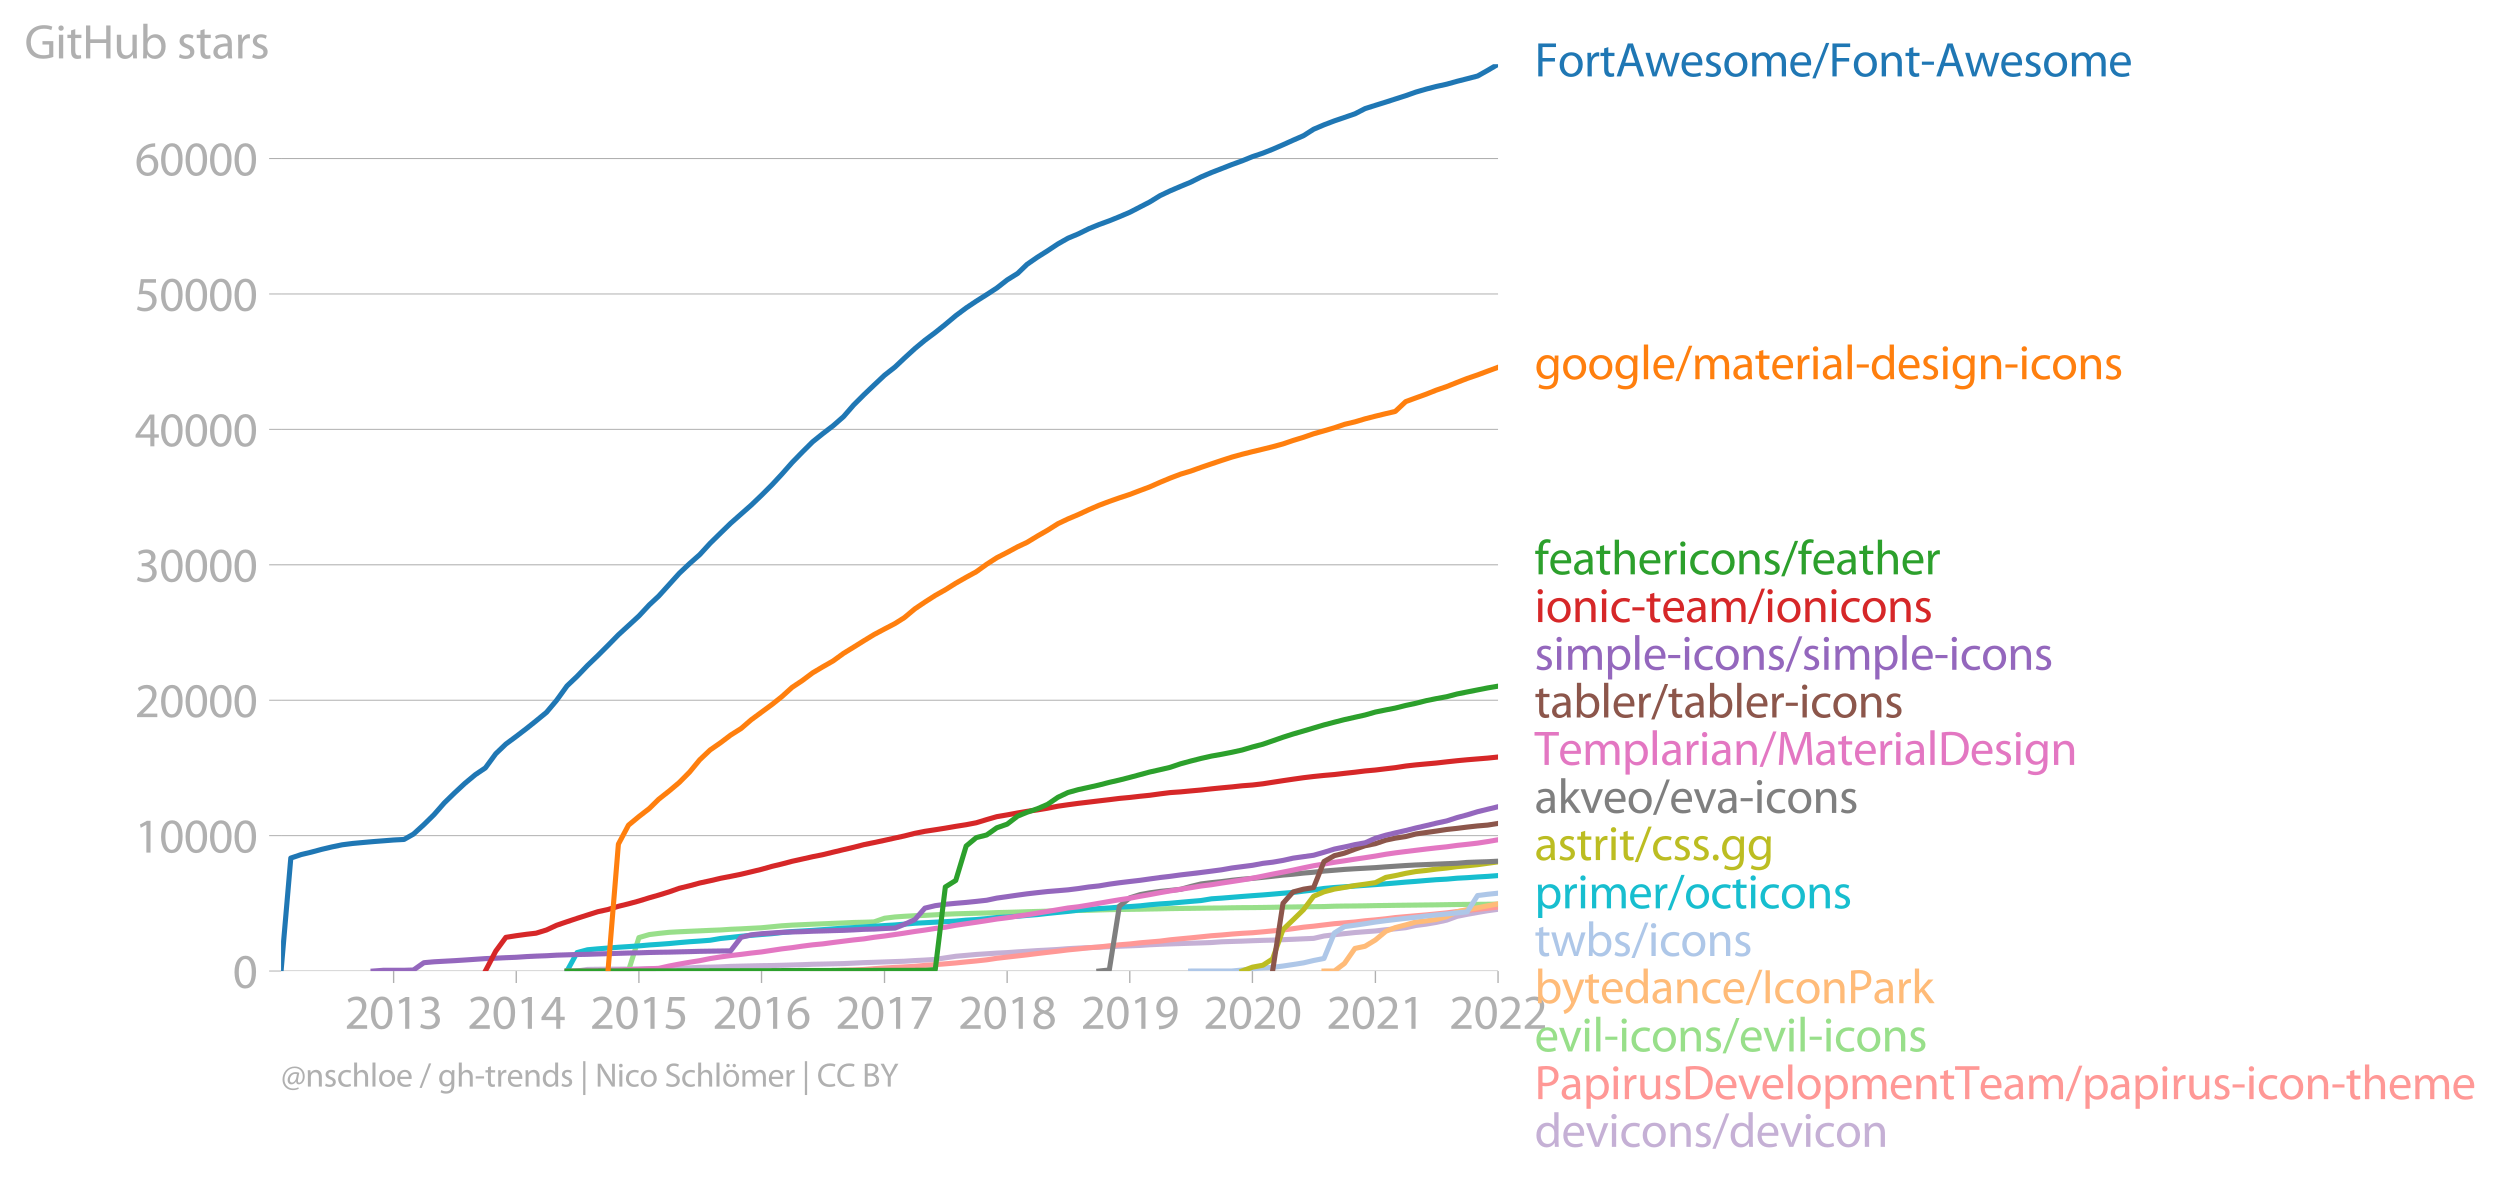 <svg xmlns:xlink="http://www.w3.org/1999/xlink" width="978.158" height="462.022" viewBox="0 0 733.618 346.516" xmlns="http://www.w3.org/2000/svg"><defs><style>*{stroke-linejoin:round;stroke-linecap:butt}</style></defs><g id="figure_1"><path d="M0 346.516h733.618V0H0v346.516z" style="fill:none" id="patch_1"/><g id="axes_1"><path d="M82.476 284.953h357.12V18.841H82.476v266.112z" style="fill:none" id="patch_2"/><g id="matplotlib.axis_1"><g id="xtick_1"><g id="line2d_1"><defs><path id="m999578efa9" d="M0 0v3.5" style="stroke:#b0b0b0;stroke-width:.4"/></defs><use xlink:href="#m999578efa9" x="115.506" y="284.953" style="fill:#b0b0b0;stroke:#b0b0b0;stroke-width:.4"/></g><g style="fill:#b0b0b0" transform="matrix(.14 0 0 -.14 101.143 301.893)" id="text_1"><defs><path id="MyriadPro-Regular-32" d="M2944 0v467H1075v13l333 307c877 845 1434 1466 1434 2234 0 595-378 1209-1274 1209-480 0-890-179-1178-422l180-397c192 160 505 352 883 352 621 0 825-390 825-813-6-627-486-1164-1548-2176L288 346V0h2656z" transform="scale(.016)"/><path id="MyriadPro-Regular-30" d="M1677 4230c-845 0-1447-768-1447-2163C243 691 794-70 1606-70c922 0 1447 780 1447 2195 0 1325-499 2105-1376 2105zm-32-435c582 0 845-672 845-1696 0-1062-276-1734-852-1734-512 0-844 614-844 1696 0 1133 358 1734 851 1734z" transform="scale(.016)"/><path id="MyriadPro-Regular-31" d="M1510 0h544v4160h-480l-908-486 108-429 724 390h12V0z" transform="scale(.016)"/><path id="MyriadPro-Regular-33" d="M269 211C474 77 883-70 1350-70c999 0 1517 582 1517 1248 0 582-416 966-928 1068v13c512 186 768 551 768 979 0 506-371 992-1190 992-448 0-871-160-1088-320l147-409c179 128 499 275 832 275 518 0 730-294 730-627 0-493-519-704-928-704H896v-423h314c544 0 1068-249 1075-832 6-345-218-806-941-806-390 0-762 160-922 262L269 211z" transform="scale(.016)"/></defs><use xlink:href="#MyriadPro-Regular-32"/><use xlink:href="#MyriadPro-Regular-30" x="51.3"/><use xlink:href="#MyriadPro-Regular-31" x="102.6"/><use xlink:href="#MyriadPro-Regular-33" x="153.9"/></g></g><g id="xtick_2"><use xlink:href="#m999578efa9" x="151.494" y="284.953" style="fill:#b0b0b0;stroke:#b0b0b0;stroke-width:.4" id="line2d_2"/><g style="fill:#b0b0b0" transform="matrix(.14 0 0 -.14 137.131 301.893)" id="text_2"><defs><path id="MyriadPro-Regular-34" d="M2560 0v1133h582v441h-582v2586h-608L96 1504v-371h1933V0h531zM666 1574v13l1017 1415c115 192 218 371 346 614h19c-13-218-19-435-19-653V1574H666z" transform="scale(.016)"/></defs><use xlink:href="#MyriadPro-Regular-32"/><use xlink:href="#MyriadPro-Regular-30" x="51.3"/><use xlink:href="#MyriadPro-Regular-31" x="102.6"/><use xlink:href="#MyriadPro-Regular-34" x="153.9"/></g></g><g id="xtick_3"><use xlink:href="#m999578efa9" x="187.483" y="284.953" style="fill:#b0b0b0;stroke:#b0b0b0;stroke-width:.4" id="line2d_3"/><g style="fill:#b0b0b0" transform="matrix(.14 0 0 -.14 173.12 301.893)" id="text_3"><defs><path id="MyriadPro-Regular-35" d="M2771 4160H781L512 2163c154 19 339 45 576 45 832 0 1190-384 1197-922 0-556-455-902-986-902-377 0-717 128-889 230L269 186C467 58 851-70 1306-70c902 0 1548 608 1548 1420 0 525-268 884-595 1069-256 154-576 224-896 224-153 0-243-13-339-25l160 1068h1587v474z" transform="scale(.016)"/></defs><use xlink:href="#MyriadPro-Regular-32"/><use xlink:href="#MyriadPro-Regular-30" x="51.3"/><use xlink:href="#MyriadPro-Regular-31" x="102.6"/><use xlink:href="#MyriadPro-Regular-35" x="153.9"/></g></g><g id="xtick_4"><use xlink:href="#m999578efa9" x="223.471" y="284.953" style="fill:#b0b0b0;stroke:#b0b0b0;stroke-width:.4" id="line2d_4"/><g style="fill:#b0b0b0" transform="matrix(.14 0 0 -.14 209.107 301.893)" id="text_4"><defs><path id="MyriadPro-Regular-36" d="M2662 4224c-102 0-243-6-409-32-525-64-986-275-1331-614-410-410-704-1056-704-1876C218 621 800-70 1690-70c864 0 1382 704 1382 1465 0 813-518 1344-1254 1344-461 0-807-217-1005-480h-19c96 685 563 1331 1446 1479 160 25 307 32 422 25v461zM1690 365c-589 0-903 505-916 1190 0 103 26 186 64 250 154 301 468 512 807 512 518 0 857-359 857-954s-326-998-806-998h-6z" transform="scale(.016)"/></defs><use xlink:href="#MyriadPro-Regular-32"/><use xlink:href="#MyriadPro-Regular-30" x="51.3"/><use xlink:href="#MyriadPro-Regular-31" x="102.6"/><use xlink:href="#MyriadPro-Regular-36" x="153.9"/></g></g><g id="xtick_5"><use xlink:href="#m999578efa9" x="259.557" y="284.953" style="fill:#b0b0b0;stroke:#b0b0b0;stroke-width:.4" id="line2d_5"/><g style="fill:#b0b0b0" transform="matrix(.14 0 0 -.14 245.194 301.893)" id="text_5"><defs><path id="MyriadPro-Regular-37" d="M365 4160v-467h2035v-13L595 0h583l1811 3789v371H365z" transform="scale(.016)"/></defs><use xlink:href="#MyriadPro-Regular-32"/><use xlink:href="#MyriadPro-Regular-30" x="51.3"/><use xlink:href="#MyriadPro-Regular-31" x="102.6"/><use xlink:href="#MyriadPro-Regular-37" x="153.9"/></g></g><g id="xtick_6"><use xlink:href="#m999578efa9" x="295.545" y="284.953" style="fill:#b0b0b0;stroke:#b0b0b0;stroke-width:.4" id="line2d_6"/><g style="fill:#b0b0b0" transform="matrix(.14 0 0 -.14 281.182 301.893)" id="text_6"><defs><path id="MyriadPro-Regular-38" d="M1062 2170c-512-218-825-589-825-1114C237 448 762-70 1632-70c794 0 1414 486 1414 1209 0 506-320 871-838 1075v20c512 243 685 620 685 972 0 519-403 1024-1210 1024-729 0-1286-448-1286-1107 0-358 198-717 659-934l6-19zm583-1831c-531 0-851 371-832 794 0 397 262 717 749 857 563-160 915-403 915-908 0-423-327-743-832-743zm6 3488c506 0 704-345 704-678 0-378-275-634-633-755-480 128-794 352-794 768 0 358 256 665 723 665z" transform="scale(.016)"/></defs><use xlink:href="#MyriadPro-Regular-32"/><use xlink:href="#MyriadPro-Regular-30" x="51.3"/><use xlink:href="#MyriadPro-Regular-31" x="102.6"/><use xlink:href="#MyriadPro-Regular-38" x="153.9"/></g></g><g id="xtick_7"><use xlink:href="#m999578efa9" x="331.533" y="284.953" style="fill:#b0b0b0;stroke:#b0b0b0;stroke-width:.4" id="line2d_7"/><g style="fill:#b0b0b0" transform="matrix(.14 0 0 -.14 317.17 301.893)" id="text_7"><defs><path id="MyriadPro-Regular-39" d="M614-64c135-6 314 0 519 32 448 51 889 243 1209 557 410 397 717 1037 717 1952 0 1062-525 1753-1376 1753S262 3539 262 2752c0-710 480-1274 1229-1274 416 0 749 167 979 448h20c-77-492-276-857-551-1107-237-224-544-358-870-403-192-19-333-32-455-19V-64zm1024 3866c589 0 852-544 852-1255 0-89-20-153-52-205-147-249-441-435-819-435-486 0-800 365-800 883 0 589 339 1012 813 1012h6z" transform="scale(.016)"/></defs><use xlink:href="#MyriadPro-Regular-32"/><use xlink:href="#MyriadPro-Regular-30" x="51.3"/><use xlink:href="#MyriadPro-Regular-31" x="102.6"/><use xlink:href="#MyriadPro-Regular-39" x="153.9"/></g></g><g id="xtick_8"><use xlink:href="#m999578efa9" x="367.522" y="284.953" style="fill:#b0b0b0;stroke:#b0b0b0;stroke-width:.4" id="line2d_8"/><g style="fill:#b0b0b0" transform="matrix(.14 0 0 -.14 353.158 301.893)" id="text_8"><use xlink:href="#MyriadPro-Regular-32"/><use xlink:href="#MyriadPro-Regular-30" x="51.3"/><use xlink:href="#MyriadPro-Regular-32" x="102.6"/><use xlink:href="#MyriadPro-Regular-30" x="153.9"/></g></g><g id="xtick_9"><use xlink:href="#m999578efa9" x="403.608" y="284.953" style="fill:#b0b0b0;stroke:#b0b0b0;stroke-width:.4" id="line2d_9"/><g style="fill:#b0b0b0" transform="matrix(.14 0 0 -.14 389.245 301.893)" id="text_9"><use xlink:href="#MyriadPro-Regular-32"/><use xlink:href="#MyriadPro-Regular-30" x="51.3"/><use xlink:href="#MyriadPro-Regular-32" x="102.6"/><use xlink:href="#MyriadPro-Regular-31" x="153.9"/></g></g><g id="xtick_10"><use xlink:href="#m999578efa9" x="439.596" y="284.953" style="fill:#b0b0b0;stroke:#b0b0b0;stroke-width:.4" id="line2d_10"/><g style="fill:#b0b0b0" transform="matrix(.14 0 0 -.14 425.233 301.893)" id="text_10"><use xlink:href="#MyriadPro-Regular-32"/><use xlink:href="#MyriadPro-Regular-30" x="51.3"/><use xlink:href="#MyriadPro-Regular-32" x="102.6"/><use xlink:href="#MyriadPro-Regular-32" x="153.9"/></g></g></g><g id="matplotlib.axis_2"><g id="ytick_1"><path d="M82.476 284.953h357.12" clip-path="url(#pe300cf43f2)" style="fill:none;stroke:#b0b0b0;stroke-width:.3;stroke-linecap:square" id="line2d_11"/><g id="line2d_12"><defs><path id="mb13a10c66c" d="M0 0h-3.5" style="stroke:#b0b0b0;stroke-width:.3"/></defs><use xlink:href="#mb13a10c66c" x="82.476" y="284.953" style="fill:#b0b0b0;stroke:#b0b0b0;stroke-width:.3"/></g><use xlink:href="#MyriadPro-Regular-30" style="fill:#b0b0b0" transform="matrix(.14 0 0 -.14 68.295 289.923)" id="text_11"/></g><g id="ytick_2"><path d="M82.476 245.215h357.12" clip-path="url(#pe300cf43f2)" style="fill:none;stroke:#b0b0b0;stroke-width:.3;stroke-linecap:square" id="line2d_13"/><use xlink:href="#mb13a10c66c" x="82.476" y="245.215" style="fill:#b0b0b0;stroke:#b0b0b0;stroke-width:.3" id="line2d_14"/><g style="fill:#b0b0b0" transform="matrix(.14 0 0 -.14 39.568 250.185)" id="text_12"><use xlink:href="#MyriadPro-Regular-31"/><use xlink:href="#MyriadPro-Regular-30" x="51.3"/><use xlink:href="#MyriadPro-Regular-30" x="102.6"/><use xlink:href="#MyriadPro-Regular-30" x="153.9"/><use xlink:href="#MyriadPro-Regular-30" x="205.2"/></g></g><g id="ytick_3"><path d="M82.476 205.476h357.12" clip-path="url(#pe300cf43f2)" style="fill:none;stroke:#b0b0b0;stroke-width:.3;stroke-linecap:square" id="line2d_15"/><use xlink:href="#mb13a10c66c" x="82.476" y="205.476" style="fill:#b0b0b0;stroke:#b0b0b0;stroke-width:.3" id="line2d_16"/><g style="fill:#b0b0b0" transform="matrix(.14 0 0 -.14 39.568 210.446)" id="text_13"><use xlink:href="#MyriadPro-Regular-32"/><use xlink:href="#MyriadPro-Regular-30" x="51.3"/><use xlink:href="#MyriadPro-Regular-30" x="102.6"/><use xlink:href="#MyriadPro-Regular-30" x="153.9"/><use xlink:href="#MyriadPro-Regular-30" x="205.2"/></g></g><g id="ytick_4"><path d="M82.476 165.738h357.12" clip-path="url(#pe300cf43f2)" style="fill:none;stroke:#b0b0b0;stroke-width:.3;stroke-linecap:square" id="line2d_17"/><use xlink:href="#mb13a10c66c" x="82.476" y="165.738" style="fill:#b0b0b0;stroke:#b0b0b0;stroke-width:.3" id="line2d_18"/><g style="fill:#b0b0b0" transform="matrix(.14 0 0 -.14 39.568 170.708)" id="text_14"><use xlink:href="#MyriadPro-Regular-33"/><use xlink:href="#MyriadPro-Regular-30" x="51.3"/><use xlink:href="#MyriadPro-Regular-30" x="102.6"/><use xlink:href="#MyriadPro-Regular-30" x="153.9"/><use xlink:href="#MyriadPro-Regular-30" x="205.2"/></g></g><g id="ytick_5"><path d="M82.476 126h357.12" clip-path="url(#pe300cf43f2)" style="fill:none;stroke:#b0b0b0;stroke-width:.3;stroke-linecap:square" id="line2d_19"/><use xlink:href="#mb13a10c66c" x="82.476" y="126" style="fill:#b0b0b0;stroke:#b0b0b0;stroke-width:.3" id="line2d_20"/><g style="fill:#b0b0b0" transform="matrix(.14 0 0 -.14 39.568 130.97)" id="text_15"><use xlink:href="#MyriadPro-Regular-34"/><use xlink:href="#MyriadPro-Regular-30" x="51.3"/><use xlink:href="#MyriadPro-Regular-30" x="102.6"/><use xlink:href="#MyriadPro-Regular-30" x="153.9"/><use xlink:href="#MyriadPro-Regular-30" x="205.2"/></g></g><g id="ytick_6"><path d="M82.476 86.261h357.12" clip-path="url(#pe300cf43f2)" style="fill:none;stroke:#b0b0b0;stroke-width:.3;stroke-linecap:square" id="line2d_21"/><use xlink:href="#mb13a10c66c" x="82.476" y="86.261" style="fill:#b0b0b0;stroke:#b0b0b0;stroke-width:.3" id="line2d_22"/><g style="fill:#b0b0b0" transform="matrix(.14 0 0 -.14 39.568 91.231)" id="text_16"><use xlink:href="#MyriadPro-Regular-35"/><use xlink:href="#MyriadPro-Regular-30" x="51.3"/><use xlink:href="#MyriadPro-Regular-30" x="102.6"/><use xlink:href="#MyriadPro-Regular-30" x="153.9"/><use xlink:href="#MyriadPro-Regular-30" x="205.2"/></g></g><g id="ytick_7"><path d="M82.476 46.523h357.12" clip-path="url(#pe300cf43f2)" style="fill:none;stroke:#b0b0b0;stroke-width:.3;stroke-linecap:square" id="line2d_23"/><use xlink:href="#mb13a10c66c" x="82.476" y="46.523" style="fill:#b0b0b0;stroke:#b0b0b0;stroke-width:.3" id="line2d_24"/><g style="fill:#b0b0b0" transform="matrix(.14 0 0 -.14 39.568 51.493)" id="text_17"><use xlink:href="#MyriadPro-Regular-36"/><use xlink:href="#MyriadPro-Regular-30" x="51.3"/><use xlink:href="#MyriadPro-Regular-30" x="102.6"/><use xlink:href="#MyriadPro-Regular-30" x="153.9"/><use xlink:href="#MyriadPro-Regular-30" x="205.2"/></g></g><g style="fill:#b0b0b0" transform="matrix(.14 0 0 -.14 7.2 17.14)" id="text_18"><defs><path id="MyriadPro-Regular-47" d="M3770 2266H2349v-448h877V531c-128-64-378-115-743-115-1005 0-1664 646-1664 1741 0 1081 685 1734 1735 1734 435 0 723-83 953-185l135 454c-186 90-576 198-1076 198-1446 0-2329-940-2336-2227 0-672 231-1248 602-1606 422-403 960-570 1613-570 582 0 1075 147 1325 237v2074z" transform="scale(.016)"/><path id="MyriadPro-Regular-69" d="M1030 0v3098H467V0h563zM749 4320c-205 0-352-154-352-352 0-192 141-346 339-346 224 0 365 154 358 346 0 198-134 352-345 352z" transform="scale(.016)"/><path id="MyriadPro-Regular-74" d="M595 3667v-569H115v-429h480V979c0-365 58-640 218-806C947 19 1158-70 1421-70c217 0 390 38 499 83l-26 422c-83-25-172-38-326-38-314 0-422 217-422 601v1671h806v429h-806v742l-551-173z" transform="scale(.016)"/><path id="MyriadPro-Regular-48" d="M486 4314V0h557v2022h2087V0h563v4314h-563V2509H1043v1805H486z" transform="scale(.016)"/><path id="MyriadPro-Regular-75" d="M3059 3098h-563V1197c0-103-19-205-51-288-103-250-365-512-743-512-512 0-691 397-691 985v1716H448V1286C448 198 1030-70 1517-70c550 0 877 326 1024 576h13l32-506h499c-19 243-26 525-26 845v2253z" transform="scale(.016)"/><path id="MyriadPro-Regular-62" d="M467 800c0-275-13-589-25-800h486l26 512h19c230-410 589-582 1037-582 691 0 1388 550 1388 1657 7 941-537 1581-1305 1581-499 0-858-224-1056-570h-13v1946H467V800zm557 998c0 90 19 167 32 231 115 429 474 691 858 691 601 0 921-531 921-1152 0-710-352-1190-941-1190-409 0-736 268-844 659-13 64-26 134-26 205v556z" transform="scale(.016)"/><path id="MyriadPro-Regular-73" d="M250 147C467 19 781-70 1120-70c736 0 1158 390 1158 934 0 461-275 730-812 934-404 154-589 269-589 525 0 231 185 423 518 423 288 0 512-103 634-180l141 410c-173 102-448 192-762 192-666 0-1069-410-1069-909 0-371 263-678 819-877 416-153 576-300 576-569 0-256-192-461-601-461-282 0-576 115-743 224L250 147z" transform="scale(.016)"/><path id="MyriadPro-Regular-61" d="M2643 1901c0 621-230 1267-1177 1267-391 0-762-109-1018-275l128-371c218 140 518 230 806 230 634 0 704-461 704-717v-64C890 1978 224 1568 224 819c0-448 320-889 947-889 442 0 775 217 947 460h20l44-390h512c-38 211-51 474-51 742v1159zm-544-858c0-57-13-121-32-179-89-262-345-518-749-518-288 0-531 172-531 537 0 602 698 711 1312 698v-538z" transform="scale(.016)"/><path id="MyriadPro-Regular-72" d="M467 0h557v1651c0 96 13 186 26 263 76 422 358 723 755 723 77 0 134-7 192-19v531c-51 13-96 19-160 19-378 0-717-262-858-678h-25l-20 608H442c19-288 25-602 25-967V0z" transform="scale(.016)"/></defs><use xlink:href="#MyriadPro-Regular-47"/><use xlink:href="#MyriadPro-Regular-69" x="64.6"/><use xlink:href="#MyriadPro-Regular-74" x="88"/><use xlink:href="#MyriadPro-Regular-48" x="121.1"/><use xlink:href="#MyriadPro-Regular-75" x="186.3"/><use xlink:href="#MyriadPro-Regular-62" x="241.4"/><use xlink:href="#MyriadPro-Regular-20" x="298.3"/><use xlink:href="#MyriadPro-Regular-73" x="319.5"/><use xlink:href="#MyriadPro-Regular-74" x="359.1"/><use xlink:href="#MyriadPro-Regular-61" x="392.2"/><use xlink:href="#MyriadPro-Regular-72" x="440.4"/><use xlink:href="#MyriadPro-Regular-73" x="473.1"/></g></g><path d="m169.34 284.953 3.057-.48 3.057-.045 2.958-.02 3.056-.02 2.958-.02 3.057-.019 3.056-.087 2.76-.024 3.057-.068 2.958-.095 3.057-.064 2.958-.155 3.056-.051 3.057-.08 2.958-.143 3.056-.075 2.958-.068 3.057-.068 3.056-.04 2.86-.075 3.056-.091 2.958-.084 3.056-.123 2.958-.055 3.057-.072 3.056-.072 2.958-.135 3.057-.143 2.958-.095 3.056-.111 3.057-.108 2.76-.095 3.057-.195 2.958-.15 3.057-.188 2.957-.464 3.057-.461 3.056-.267 2.958-.266 3.057-.195 2.958-.198 3.056-.147 3.057-.223 2.76-.17 3.057-.203 2.958-.151 3.057-.18 2.958-.23 3.056-.167 3.057-.139 2.957-.135 3.057-.15 2.958-.124 3.056-.12 3.057-.126 2.76-.187 3.057-.14 2.958-.11 3.057-.104 2.958-.095 3.056-.096 3.057-.11 2.958-.215 3.056-.104 2.958-.087 3.057-.127 3.056-.108 2.86-.067 3.056-.131 2.958-.116 3.056-.139 2.958-.127 3.057-.695 3.056-.37 2.958-.322 3.057-.326 2.958-.234 3.056-.227 3.057-.361 2.76-.262 3.057-.338 2.958-.648 3.056-.393 2.958-.513 3.057-.66 3.056-1.12 2.958-.588 3.057-.553 2.958-.504 3.056-.418" clip-path="url(#pe300cf43f2)" style="fill:none;stroke:#c5b0d5;stroke-width:1.5;stroke-linecap:square" id="line2d_25"/><path d="m238.457 284.953 2.958-.02 3.057-.087 3.056-.16 2.958-.05 3.057-.148 2.958-.226 3.056-.203 3.057-.175 2.76-.147 3.057-.167 2.958-.278 3.057-.219 2.957-.242 3.057-.254 3.056-.306 2.958-.282 3.057-.334 2.958-.445 3.056-.354 3.057-.346 2.76-.314 3.057-.385 2.958-.346 3.057-.35 2.958-.37 3.056-.293 3.057-.33 2.957-.227 3.057-.345 2.958-.302 3.056-.239 3.057-.345 2.76-.23 3.057-.26 2.958-.385 3.057-.298 2.958-.274 3.056-.31 3.057-.314 2.958-.214 3.056-.279 2.958-.218 3.057-.171 3.056-.266 2.86-.274 3.056-.267 2.958-.385 3.056-.437 2.958-.294 3.057-.37 3.056-.361 2.958-.239 3.057-.262 2.958-.35 3.056-.27 3.057-.322 2.76-.35 3.057-.27 2.958-.258 3.056-.255 2.958-.29 3.057-.306 3.056-.39 2.958-.309 3.057-.358 2.958-.306 3.056-.333" clip-path="url(#pe300cf43f2)" style="fill:none;stroke:#ff9896;stroke-width:1.5;stroke-linecap:square" id="line2d_26"/><path d="m178.412 284.953 3.056-.004 2.958-.052 3.057-9.763 3.056-.89 2.76-.338 3.057-.322 2.958-.16 3.057-.142 2.958-.127 3.056-.14 3.057-.119 2.958-.202 3.056-.127 2.958-.16 3.057-.158 3.056-.298 2.86-.279 3.056-.194 2.958-.131 3.056-.14 2.958-.119 3.057-.13 3.056-.124 2.958-.135 3.057-.072 2.958-.103 3.056-1.073 3.057-.373 2.76-.195 3.057-.167 2.958-.107 3.057-.16 2.957-.174 3.057-.123 3.056-.08 2.958-.08 3.057-.079 2.958-.111 3.056-.076 3.057-.091 2.76-.091 3.057-.088 2.958-.083 3.057-.072 2.958-.063 3.056-.064 3.057-.052 2.957-.099 3.057-.087 2.958-.048 3.056-.044 3.057-.04 2.76-.06 3.057-.05 2.958-.068 3.057-.048 2.958-.028 3.056-.044 3.057-.04 2.958-.023 3.056-.064 2.958-.035 3.057-.016 3.056-.04 2.86-.044 3.056-.071 2.958-.024 3.056-.056 2.958-.032 3.057-.035 3.056-.104 2.958-.047 3.057-.024 2.958-.04 3.056-.064 3.057-.035 2.76-.044 3.057-.04 2.958-.032 3.056-.04 2.958-.031 3.057-.052 3.056-.047 2.958-.036 3.057-.016 2.958-.028 3.056-.036" clip-path="url(#pe300cf43f2)" style="fill:none;stroke:#98df8a;stroke-width:1.5;stroke-linecap:square" id="line2d_27"/><g style="fill:#1f77b4" transform="matrix(.14 0 0 -.14 450.31 22.425)" id="text_19"><defs><path id="MyriadPro-Regular-46" d="M486 0h557v1952h1632v461H1043v1433h1767v468H486V0z" transform="scale(.016)"/><path id="MyriadPro-Regular-6f" d="M1779 3168c-857 0-1536-608-1536-1645C243 544 890-70 1728-70c749 0 1542 499 1542 1644 0 948-601 1594-1491 1594zm-13-422c666 0 928-666 928-1191 0-697-403-1203-940-1203-551 0-941 512-941 1190 0 589 288 1204 953 1204z" transform="scale(.016)"/><path id="MyriadPro-Regular-41" d="M2714 1357 3174 0h596L2298 4314h-672L160 0h576l448 1357h1530zm-1415 435 423 1248c83 262 153 525 217 781h13c64-250 128-506 224-787l422-1242H1299z" transform="scale(.016)"/><path id="MyriadPro-Regular-77" d="M115 3098 1050 0h512l499 1472c109 333 205 653 281 1024h13c77-365 167-672 275-1018L3104 0h512l998 3098h-556l-442-1556c-102-364-186-691-237-1004h-19c-70 313-160 640-275 1011l-480 1549h-474l-505-1575c-103-339-205-672-276-985h-19c-57 320-141 640-230 985L691 3098H115z" transform="scale(.016)"/><path id="MyriadPro-Regular-65" d="M2957 1446c6 58 19 148 19 263 0 569-269 1459-1280 1459-902 0-1453-736-1453-1670C243 563 813-70 1766-70c493 0 832 108 1031 198l-96 403c-211-89-455-160-858-160-563 0-1049 314-1062 1075h2176zM787 1850c45 390 295 915 864 915 634 0 787-557 781-915H787z" transform="scale(.016)"/><path id="MyriadPro-Regular-6d" d="M467 0h551v1869c0 96 12 192 44 275 90 282 346 563 698 563 429 0 646-358 646-851V0h551v1914c0 102 19 204 45 281 96 275 345 512 665 512 455 0 672-358 672-953V0h551v1824c0 1075-608 1344-1018 1344-294 0-499-77-685-218-128-96-249-230-345-403h-13c-135 365-455 621-877 621-512 0-800-275-973-570h-19l-26 500H442c19-256 25-519 25-839V0z" transform="scale(.016)"/><path id="MyriadPro-Regular-2f" d="m422-256 1792 4640h-435L-6-256h428z" transform="scale(.016)"/><path id="MyriadPro-Regular-6e" d="M467 0h563v1862c0 96 13 192 39 263 96 313 384 576 755 576 531 0 717-416 717-915V0h563v1850c0 1062-666 1318-1094 1318-512 0-871-288-1024-582h-13l-32 512H442c19-256 25-519 25-839V0z" transform="scale(.016)"/><path id="MyriadPro-Regular-2d" d="M192 1939v-416h1581v416H192z" transform="scale(.016)"/></defs><use xlink:href="#MyriadPro-Regular-46"/><use xlink:href="#MyriadPro-Regular-6f" x="48.7"/><use xlink:href="#MyriadPro-Regular-72" x="103.6"/><use xlink:href="#MyriadPro-Regular-74" x="136.3"/><use xlink:href="#MyriadPro-Regular-41" x="169.4"/><use xlink:href="#MyriadPro-Regular-77" x="230.6"/><use xlink:href="#MyriadPro-Regular-65" x="304.2"/><use xlink:href="#MyriadPro-Regular-73" x="354.3"/><use xlink:href="#MyriadPro-Regular-6f" x="393.9"/><use xlink:href="#MyriadPro-Regular-6d" x="448.8"/><use xlink:href="#MyriadPro-Regular-65" x="532.2"/><use xlink:href="#MyriadPro-Regular-2f" x="582.3"/><use xlink:href="#MyriadPro-Regular-46" x="616.6"/><use xlink:href="#MyriadPro-Regular-6f" x="665.3"/><use xlink:href="#MyriadPro-Regular-6e" x="720.2"/><use xlink:href="#MyriadPro-Regular-74" x="775.7"/><use xlink:href="#MyriadPro-Regular-2d" x="808.8"/><use xlink:href="#MyriadPro-Regular-41" x="839.5"/><use xlink:href="#MyriadPro-Regular-77" x="900.7"/><use xlink:href="#MyriadPro-Regular-65" x="974.3"/><use xlink:href="#MyriadPro-Regular-73" x="1024.4"/><use xlink:href="#MyriadPro-Regular-6f" x="1064"/><use xlink:href="#MyriadPro-Regular-6d" x="1118.9"/><use xlink:href="#MyriadPro-Regular-65" x="1202.3"/></g><g style="fill:#ff7f0e" transform="matrix(.14 0 0 -.14 450.31 111.278)" id="text_20"><defs><path id="MyriadPro-Regular-67" d="M3110 2246c0 378 13 628 26 852h-493l-25-468h-13c-135 256-429 538-967 538-710 0-1395-595-1395-1645C243 666 794 13 1562 13c480 0 812 230 985 518h13V186c0-781-422-1082-998-1082-384 0-704 115-909 243l-141-429c250-166 659-256 1030-256 391 0 826 90 1127 372 301 268 441 704 441 1414v1798zm-556-928c0-96-13-204-45-300-122-359-435-576-781-576-608 0-915 505-915 1113 0 717 384 1171 921 1171 410 0 685-268 788-595 25-77 32-160 32-256v-557z" transform="scale(.016)"/><path id="MyriadPro-Regular-6c" d="M467 0h563v4544H467V0z" transform="scale(.016)"/><path id="MyriadPro-Regular-64" d="M2579 4544V2694h-13c-140 250-460 474-934 474-755 0-1395-634-1389-1664C243 563 819-70 1568-70c506 0 883 262 1056 608h13l25-538h506c-19 211-26 525-26 800v3744h-563zm0-3245c0-89-6-166-25-243-103-422-448-672-826-672-608 0-915 518-915 1146 0 684 345 1196 928 1196 422 0 729-294 813-652 19-71 25-167 25-237v-538z" transform="scale(.016)"/><path id="MyriadPro-Regular-63" d="M2579 538c-160-71-371-154-691-154-614 0-1075 442-1075 1158 0 647 384 1172 1094 1172 307 0 519-71 653-148l128 436c-154 76-448 160-781 160-1011 0-1664-692-1664-1645C243 570 851-70 1786-70c416 0 742 108 889 185l-96 423z" transform="scale(.016)"/></defs><use xlink:href="#MyriadPro-Regular-67"/><use xlink:href="#MyriadPro-Regular-6f" x="55.9"/><use xlink:href="#MyriadPro-Regular-6f" x="110.8"/><use xlink:href="#MyriadPro-Regular-67" x="165.7"/><use xlink:href="#MyriadPro-Regular-6c" x="221.6"/><use xlink:href="#MyriadPro-Regular-65" x="245.2"/><use xlink:href="#MyriadPro-Regular-2f" x="295.3"/><use xlink:href="#MyriadPro-Regular-6d" x="329.6"/><use xlink:href="#MyriadPro-Regular-61" x="413"/><use xlink:href="#MyriadPro-Regular-74" x="461.2"/><use xlink:href="#MyriadPro-Regular-65" x="494.3"/><use xlink:href="#MyriadPro-Regular-72" x="544.4"/><use xlink:href="#MyriadPro-Regular-69" x="577.1"/><use xlink:href="#MyriadPro-Regular-61" x="600.5"/><use xlink:href="#MyriadPro-Regular-6c" x="648.7"/><use xlink:href="#MyriadPro-Regular-2d" x="672.3"/><use xlink:href="#MyriadPro-Regular-64" x="703"/><use xlink:href="#MyriadPro-Regular-65" x="759.4"/><use xlink:href="#MyriadPro-Regular-73" x="809.5"/><use xlink:href="#MyriadPro-Regular-69" x="849.1"/><use xlink:href="#MyriadPro-Regular-67" x="872.5"/><use xlink:href="#MyriadPro-Regular-6e" x="928.4"/><use xlink:href="#MyriadPro-Regular-2d" x="983.9"/><use xlink:href="#MyriadPro-Regular-69" x="1014.6"/><use xlink:href="#MyriadPro-Regular-63" x="1038"/><use xlink:href="#MyriadPro-Regular-6f" x="1082.8"/><use xlink:href="#MyriadPro-Regular-6e" x="1137.7"/><use xlink:href="#MyriadPro-Regular-73" x="1193.2"/></g><g style="fill:#2ca02c" transform="matrix(.14 0 0 -.14 450.31 168.545)" id="text_21"><defs><path id="MyriadPro-Regular-66" d="M1082 0v2669h748v429h-748v166c0 474 121 896 601 896 160 0 275-32 359-70l76 435c-108 45-281 89-480 89-262 0-544-83-755-288-262-249-358-646-358-1081v-147H90v-429h435V0h557z" transform="scale(.016)"/><path id="MyriadPro-Regular-68" d="M467 0h563v1869c0 109 7 192 39 269 102 307 390 563 755 563 531 0 717-423 717-922V0h563v1843c0 1069-666 1325-1082 1325-211 0-409-64-576-160-172-96-313-237-403-397h-13v1933H467V0z" transform="scale(.016)"/></defs><use xlink:href="#MyriadPro-Regular-66"/><use xlink:href="#MyriadPro-Regular-65" x="29.2"/><use xlink:href="#MyriadPro-Regular-61" x="79.3"/><use xlink:href="#MyriadPro-Regular-74" x="127.5"/><use xlink:href="#MyriadPro-Regular-68" x="160.6"/><use xlink:href="#MyriadPro-Regular-65" x="216.1"/><use xlink:href="#MyriadPro-Regular-72" x="266.2"/><use xlink:href="#MyriadPro-Regular-69" x="298.9"/><use xlink:href="#MyriadPro-Regular-63" x="322.3"/><use xlink:href="#MyriadPro-Regular-6f" x="367.1"/><use xlink:href="#MyriadPro-Regular-6e" x="422"/><use xlink:href="#MyriadPro-Regular-73" x="477.5"/><use xlink:href="#MyriadPro-Regular-2f" x="517.1"/><use xlink:href="#MyriadPro-Regular-66" x="551.4"/><use xlink:href="#MyriadPro-Regular-65" x="580.6"/><use xlink:href="#MyriadPro-Regular-61" x="630.7"/><use xlink:href="#MyriadPro-Regular-74" x="678.9"/><use xlink:href="#MyriadPro-Regular-68" x="712"/><use xlink:href="#MyriadPro-Regular-65" x="767.5"/><use xlink:href="#MyriadPro-Regular-72" x="817.6"/></g><g style="fill:#d62728" transform="matrix(.14 0 0 -.14 450.31 182.545)" id="text_22"><use xlink:href="#MyriadPro-Regular-69"/><use xlink:href="#MyriadPro-Regular-6f" x="23.4"/><use xlink:href="#MyriadPro-Regular-6e" x="78.3"/><use xlink:href="#MyriadPro-Regular-69" x="133.8"/><use xlink:href="#MyriadPro-Regular-63" x="157.2"/><use xlink:href="#MyriadPro-Regular-2d" x="202"/><use xlink:href="#MyriadPro-Regular-74" x="232.7"/><use xlink:href="#MyriadPro-Regular-65" x="265.8"/><use xlink:href="#MyriadPro-Regular-61" x="315.9"/><use xlink:href="#MyriadPro-Regular-6d" x="364.1"/><use xlink:href="#MyriadPro-Regular-2f" x="447.5"/><use xlink:href="#MyriadPro-Regular-69" x="481.8"/><use xlink:href="#MyriadPro-Regular-6f" x="505.2"/><use xlink:href="#MyriadPro-Regular-6e" x="560.1"/><use xlink:href="#MyriadPro-Regular-69" x="615.6"/><use xlink:href="#MyriadPro-Regular-63" x="639"/><use xlink:href="#MyriadPro-Regular-6f" x="683.8"/><use xlink:href="#MyriadPro-Regular-6e" x="738.7"/><use xlink:href="#MyriadPro-Regular-73" x="794.2"/></g><g style="fill:#9467bd" transform="matrix(.14 0 0 -.14 450.31 196.545)" id="text_23"><defs><path id="MyriadPro-Regular-70" d="M467-1267h557V416h13c185-307 544-486 953-486 730 0 1408 550 1408 1664 0 940-563 1574-1312 1574-505 0-870-224-1100-602h-13l-26 532H442c12-295 25-615 25-1012v-3353zm557 3059c0 77 19 160 38 230 109 423 468 698 852 698 595 0 921-531 921-1152 0-710-345-1197-941-1197-403 0-742 269-844 659-13 71-26 148-26 231v531z" transform="scale(.016)"/></defs><use xlink:href="#MyriadPro-Regular-73"/><use xlink:href="#MyriadPro-Regular-69" x="39.6"/><use xlink:href="#MyriadPro-Regular-6d" x="63"/><use xlink:href="#MyriadPro-Regular-70" x="146.4"/><use xlink:href="#MyriadPro-Regular-6c" x="203.3"/><use xlink:href="#MyriadPro-Regular-65" x="226.9"/><use xlink:href="#MyriadPro-Regular-2d" x="277"/><use xlink:href="#MyriadPro-Regular-69" x="307.7"/><use xlink:href="#MyriadPro-Regular-63" x="331.1"/><use xlink:href="#MyriadPro-Regular-6f" x="375.9"/><use xlink:href="#MyriadPro-Regular-6e" x="430.8"/><use xlink:href="#MyriadPro-Regular-73" x="486.3"/><use xlink:href="#MyriadPro-Regular-2f" x="525.9"/><use xlink:href="#MyriadPro-Regular-73" x="560.2"/><use xlink:href="#MyriadPro-Regular-69" x="599.8"/><use xlink:href="#MyriadPro-Regular-6d" x="623.2"/><use xlink:href="#MyriadPro-Regular-70" x="706.6"/><use xlink:href="#MyriadPro-Regular-6c" x="763.5"/><use xlink:href="#MyriadPro-Regular-65" x="787.1"/><use xlink:href="#MyriadPro-Regular-2d" x="837.2"/><use xlink:href="#MyriadPro-Regular-69" x="867.9"/><use xlink:href="#MyriadPro-Regular-63" x="891.3"/><use xlink:href="#MyriadPro-Regular-6f" x="936.1"/><use xlink:href="#MyriadPro-Regular-6e" x="991"/><use xlink:href="#MyriadPro-Regular-73" x="1046.5"/></g><g style="fill:#8c564b" transform="matrix(.14 0 0 -.14 450.31 210.545)" id="text_24"><use xlink:href="#MyriadPro-Regular-74"/><use xlink:href="#MyriadPro-Regular-61" x="33.1"/><use xlink:href="#MyriadPro-Regular-62" x="81.3"/><use xlink:href="#MyriadPro-Regular-6c" x="138.2"/><use xlink:href="#MyriadPro-Regular-65" x="161.8"/><use xlink:href="#MyriadPro-Regular-72" x="211.9"/><use xlink:href="#MyriadPro-Regular-2f" x="244.6"/><use xlink:href="#MyriadPro-Regular-74" x="278.9"/><use xlink:href="#MyriadPro-Regular-61" x="312"/><use xlink:href="#MyriadPro-Regular-62" x="360.2"/><use xlink:href="#MyriadPro-Regular-6c" x="417.1"/><use xlink:href="#MyriadPro-Regular-65" x="440.7"/><use xlink:href="#MyriadPro-Regular-72" x="490.8"/><use xlink:href="#MyriadPro-Regular-2d" x="523.5"/><use xlink:href="#MyriadPro-Regular-69" x="554.2"/><use xlink:href="#MyriadPro-Regular-63" x="577.6"/><use xlink:href="#MyriadPro-Regular-6f" x="622.4"/><use xlink:href="#MyriadPro-Regular-6e" x="677.3"/><use xlink:href="#MyriadPro-Regular-73" x="732.8"/></g><g style="fill:#e377c2" transform="matrix(.14 0 0 -.14 450.31 224.467)" id="text_25"><defs><path id="MyriadPro-Regular-54" d="M1306 0h563v3840h1318v474H-6v-474h1312V0z" transform="scale(.016)"/><path id="MyriadPro-Regular-4d" d="M4230 0h544l-268 4314h-711l-768-2087c-192-544-345-1017-454-1453h-19c-109 448-256 922-436 1453l-736 2087H672L371 0h531l116 1850c38 646 70 1369 83 1907h13c121-512 294-1069 499-1677L2310 26h423l761 2092c218 589 397 1133 544 1639h20c-7-538 32-1261 64-1863L4230 0z" transform="scale(.016)"/><path id="MyriadPro-Regular-44" d="M486 13c282-32 615-51 1012-51 838 0 1504 217 1907 620 403 397 621 973 621 1677 0 698-224 1197-608 1549-378 352-948 538-1748 538-441 0-844-39-1184-90V13zm557 3833c147 32 365 58 653 58 1178 0 1754-646 1747-1664 0-1165-646-1830-1837-1830-217 0-422 6-563 32v3404z" transform="scale(.016)"/></defs><use xlink:href="#MyriadPro-Regular-54"/><use xlink:href="#MyriadPro-Regular-65" x="49.7"/><use xlink:href="#MyriadPro-Regular-6d" x="99.8"/><use xlink:href="#MyriadPro-Regular-70" x="183.2"/><use xlink:href="#MyriadPro-Regular-6c" x="240.1"/><use xlink:href="#MyriadPro-Regular-61" x="263.7"/><use xlink:href="#MyriadPro-Regular-72" x="311.9"/><use xlink:href="#MyriadPro-Regular-69" x="344.6"/><use xlink:href="#MyriadPro-Regular-61" x="368"/><use xlink:href="#MyriadPro-Regular-6e" x="416.2"/><use xlink:href="#MyriadPro-Regular-2f" x="471.7"/><use xlink:href="#MyriadPro-Regular-4d" x="506"/><use xlink:href="#MyriadPro-Regular-61" x="586.4"/><use xlink:href="#MyriadPro-Regular-74" x="634.6"/><use xlink:href="#MyriadPro-Regular-65" x="667.7"/><use xlink:href="#MyriadPro-Regular-72" x="717.8"/><use xlink:href="#MyriadPro-Regular-69" x="750.5"/><use xlink:href="#MyriadPro-Regular-61" x="773.9"/><use xlink:href="#MyriadPro-Regular-6c" x="822.1"/><use xlink:href="#MyriadPro-Regular-44" x="845.7"/><use xlink:href="#MyriadPro-Regular-65" x="912.3"/><use xlink:href="#MyriadPro-Regular-73" x="962.4"/><use xlink:href="#MyriadPro-Regular-69" x="1002"/><use xlink:href="#MyriadPro-Regular-67" x="1025.4"/><use xlink:href="#MyriadPro-Regular-6e" x="1081.3"/></g><g style="fill:#7f7f7f" transform="matrix(.14 0 0 -.14 450.31 238.545)" id="text_26"><defs><path id="MyriadPro-Regular-6b" d="M1024 4544H467V0h557v1165l288 320L2381 0h685L1702 1824l1197 1274h-678l-909-1069c-90-109-198-243-275-352h-13v2867z" transform="scale(.016)"/><path id="MyriadPro-Regular-76" d="M83 3098 1261 0h537l1216 3098h-588l-602-1741c-102-282-192-538-262-794h-20c-64 256-147 512-249 794L685 3098H83z" transform="scale(.016)"/></defs><use xlink:href="#MyriadPro-Regular-61"/><use xlink:href="#MyriadPro-Regular-6b" x="48.2"/><use xlink:href="#MyriadPro-Regular-76" x="95.1"/><use xlink:href="#MyriadPro-Regular-65" x="143.2"/><use xlink:href="#MyriadPro-Regular-6f" x="193.3"/><use xlink:href="#MyriadPro-Regular-2f" x="248.2"/><use xlink:href="#MyriadPro-Regular-65" x="282.5"/><use xlink:href="#MyriadPro-Regular-76" x="332.6"/><use xlink:href="#MyriadPro-Regular-61" x="380.7"/><use xlink:href="#MyriadPro-Regular-2d" x="428.9"/><use xlink:href="#MyriadPro-Regular-69" x="459.6"/><use xlink:href="#MyriadPro-Regular-63" x="483"/><use xlink:href="#MyriadPro-Regular-6f" x="527.8"/><use xlink:href="#MyriadPro-Regular-6e" x="582.7"/><use xlink:href="#MyriadPro-Regular-73" x="638.2"/></g><g style="fill:#bcbd22" transform="matrix(.14 0 0 -.14 450.31 252.39)" id="text_27"><defs><path id="MyriadPro-Regular-2e" d="M710-70c237 0 384 172 384 403 0 237-153 403-377 403S333 570 333 333c0-231 153-403 371-403h6z" transform="scale(.016)"/></defs><use xlink:href="#MyriadPro-Regular-61"/><use xlink:href="#MyriadPro-Regular-73" x="48.2"/><use xlink:href="#MyriadPro-Regular-74" x="87.8"/><use xlink:href="#MyriadPro-Regular-72" x="120.9"/><use xlink:href="#MyriadPro-Regular-69" x="153.6"/><use xlink:href="#MyriadPro-Regular-74" x="177"/><use xlink:href="#MyriadPro-Regular-2f" x="210.1"/><use xlink:href="#MyriadPro-Regular-63" x="244.4"/><use xlink:href="#MyriadPro-Regular-73" x="289.2"/><use xlink:href="#MyriadPro-Regular-73" x="328.8"/><use xlink:href="#MyriadPro-Regular-2e" x="368.4"/><use xlink:href="#MyriadPro-Regular-67" x="389.1"/><use xlink:href="#MyriadPro-Regular-67" x="445"/></g><g style="fill:#17becf" transform="matrix(.14 0 0 -.14 450.31 266.545)" id="text_28"><use xlink:href="#MyriadPro-Regular-70"/><use xlink:href="#MyriadPro-Regular-72" x="56.9"/><use xlink:href="#MyriadPro-Regular-69" x="89.6"/><use xlink:href="#MyriadPro-Regular-6d" x="113"/><use xlink:href="#MyriadPro-Regular-65" x="196.4"/><use xlink:href="#MyriadPro-Regular-72" x="246.5"/><use xlink:href="#MyriadPro-Regular-2f" x="279.2"/><use xlink:href="#MyriadPro-Regular-6f" x="313.5"/><use xlink:href="#MyriadPro-Regular-63" x="368.4"/><use xlink:href="#MyriadPro-Regular-74" x="413.2"/><use xlink:href="#MyriadPro-Regular-69" x="446.3"/><use xlink:href="#MyriadPro-Regular-63" x="469.7"/><use xlink:href="#MyriadPro-Regular-6f" x="514.5"/><use xlink:href="#MyriadPro-Regular-6e" x="569.4"/><use xlink:href="#MyriadPro-Regular-73" x="624.9"/></g><g style="fill:#aec7e8" transform="matrix(.14 0 0 -.14 450.31 280.545)" id="text_29"><use xlink:href="#MyriadPro-Regular-74"/><use xlink:href="#MyriadPro-Regular-77" x="33.1"/><use xlink:href="#MyriadPro-Regular-62" x="106.7"/><use xlink:href="#MyriadPro-Regular-73" x="163.6"/><use xlink:href="#MyriadPro-Regular-2f" x="203.2"/><use xlink:href="#MyriadPro-Regular-69" x="237.5"/><use xlink:href="#MyriadPro-Regular-63" x="260.9"/><use xlink:href="#MyriadPro-Regular-6f" x="305.7"/><use xlink:href="#MyriadPro-Regular-6e" x="360.6"/><use xlink:href="#MyriadPro-Regular-73" x="416.1"/></g><g style="fill:#ffbb78" transform="matrix(.14 0 0 -.14 450.31 294.384)" id="text_30"><defs><path id="MyriadPro-Regular-79" d="M58 3098 1203 243c26-70 39-115 39-147s-20-77-45-134c-128-288-320-506-474-628-166-140-352-230-493-275l141-473c141 25 416 121 691 364 384 333 660 877 1063 1940l845 2208h-596l-614-1818c-77-224-141-461-198-646h-13c-51 185-128 428-199 633L672 3098H58z" transform="scale(.016)"/><path id="MyriadPro-Regular-49" d="M486 4314V0h557v4314H486z" transform="scale(.016)"/><path id="MyriadPro-Regular-50" d="M486 0h557v1728c128-32 282-38 448-38 544 0 1024 160 1319 473 217 224 332 531 332 922 0 384-140 697-377 902-256 231-659 359-1210 359-448 0-800-39-1069-84V0zm557 3859c96 26 282 45 525 45 614 0 1018-275 1018-845 0-595-410-921-1082-921-186 0-339 12-461 44v1677z" transform="scale(.016)"/></defs><use xlink:href="#MyriadPro-Regular-62"/><use xlink:href="#MyriadPro-Regular-79" x="56.9"/><use xlink:href="#MyriadPro-Regular-74" x="104"/><use xlink:href="#MyriadPro-Regular-65" x="137.1"/><use xlink:href="#MyriadPro-Regular-64" x="187.2"/><use xlink:href="#MyriadPro-Regular-61" x="243.6"/><use xlink:href="#MyriadPro-Regular-6e" x="291.8"/><use xlink:href="#MyriadPro-Regular-63" x="347.3"/><use xlink:href="#MyriadPro-Regular-65" x="392.1"/><use xlink:href="#MyriadPro-Regular-2f" x="442.2"/><use xlink:href="#MyriadPro-Regular-49" x="476.5"/><use xlink:href="#MyriadPro-Regular-63" x="500.4"/><use xlink:href="#MyriadPro-Regular-6f" x="545.2"/><use xlink:href="#MyriadPro-Regular-6e" x="600.1"/><use xlink:href="#MyriadPro-Regular-50" x="655.6"/><use xlink:href="#MyriadPro-Regular-61" x="708.8"/><use xlink:href="#MyriadPro-Regular-72" x="757"/><use xlink:href="#MyriadPro-Regular-6b" x="789.7"/></g><g style="fill:#98df8a" transform="matrix(.14 0 0 -.14 450.31 308.545)" id="text_31"><use xlink:href="#MyriadPro-Regular-65"/><use xlink:href="#MyriadPro-Regular-76" x="50.1"/><use xlink:href="#MyriadPro-Regular-69" x="98.2"/><use xlink:href="#MyriadPro-Regular-6c" x="121.6"/><use xlink:href="#MyriadPro-Regular-2d" x="145.2"/><use xlink:href="#MyriadPro-Regular-69" x="175.9"/><use xlink:href="#MyriadPro-Regular-63" x="199.3"/><use xlink:href="#MyriadPro-Regular-6f" x="244.1"/><use xlink:href="#MyriadPro-Regular-6e" x="299"/><use xlink:href="#MyriadPro-Regular-73" x="354.5"/><use xlink:href="#MyriadPro-Regular-2f" x="394.1"/><use xlink:href="#MyriadPro-Regular-65" x="428.4"/><use xlink:href="#MyriadPro-Regular-76" x="478.5"/><use xlink:href="#MyriadPro-Regular-69" x="526.6"/><use xlink:href="#MyriadPro-Regular-6c" x="550"/><use xlink:href="#MyriadPro-Regular-2d" x="573.6"/><use xlink:href="#MyriadPro-Regular-69" x="604.3"/><use xlink:href="#MyriadPro-Regular-63" x="627.7"/><use xlink:href="#MyriadPro-Regular-6f" x="672.5"/><use xlink:href="#MyriadPro-Regular-6e" x="727.4"/><use xlink:href="#MyriadPro-Regular-73" x="782.9"/></g><g style="fill:#ff9896" transform="matrix(.14 0 0 -.14 450.31 322.545)" id="text_32"><use xlink:href="#MyriadPro-Regular-50"/><use xlink:href="#MyriadPro-Regular-61" x="53.2"/><use xlink:href="#MyriadPro-Regular-70" x="101.4"/><use xlink:href="#MyriadPro-Regular-69" x="158.3"/><use xlink:href="#MyriadPro-Regular-72" x="181.7"/><use xlink:href="#MyriadPro-Regular-75" x="214.4"/><use xlink:href="#MyriadPro-Regular-73" x="269.5"/><use xlink:href="#MyriadPro-Regular-44" x="309.1"/><use xlink:href="#MyriadPro-Regular-65" x="375.7"/><use xlink:href="#MyriadPro-Regular-76" x="425.8"/><use xlink:href="#MyriadPro-Regular-65" x="473.9"/><use xlink:href="#MyriadPro-Regular-6c" x="524"/><use xlink:href="#MyriadPro-Regular-6f" x="547.6"/><use xlink:href="#MyriadPro-Regular-70" x="602.5"/><use xlink:href="#MyriadPro-Regular-6d" x="659.4"/><use xlink:href="#MyriadPro-Regular-65" x="742.8"/><use xlink:href="#MyriadPro-Regular-6e" x="792.9"/><use xlink:href="#MyriadPro-Regular-74" x="848.4"/><use xlink:href="#MyriadPro-Regular-54" x="881.5"/><use xlink:href="#MyriadPro-Regular-65" x="931.2"/><use xlink:href="#MyriadPro-Regular-61" x="981.3"/><use xlink:href="#MyriadPro-Regular-6d" x="1029.5"/><use xlink:href="#MyriadPro-Regular-2f" x="1112.9"/><use xlink:href="#MyriadPro-Regular-70" x="1147.2"/><use xlink:href="#MyriadPro-Regular-61" x="1204.1"/><use xlink:href="#MyriadPro-Regular-70" x="1252.3"/><use xlink:href="#MyriadPro-Regular-69" x="1309.2"/><use xlink:href="#MyriadPro-Regular-72" x="1332.6"/><use xlink:href="#MyriadPro-Regular-75" x="1365.3"/><use xlink:href="#MyriadPro-Regular-73" x="1420.4"/><use xlink:href="#MyriadPro-Regular-2d" x="1460"/><use xlink:href="#MyriadPro-Regular-69" x="1490.7"/><use xlink:href="#MyriadPro-Regular-63" x="1514.1"/><use xlink:href="#MyriadPro-Regular-6f" x="1558.9"/><use xlink:href="#MyriadPro-Regular-6e" x="1613.8"/><use xlink:href="#MyriadPro-Regular-2d" x="1669.3"/><use xlink:href="#MyriadPro-Regular-74" x="1700"/><use xlink:href="#MyriadPro-Regular-68" x="1733.1"/><use xlink:href="#MyriadPro-Regular-65" x="1788.6"/><use xlink:href="#MyriadPro-Regular-6d" x="1838.7"/><use xlink:href="#MyriadPro-Regular-65" x="1922.1"/></g><g style="fill:#c5b0d5" transform="matrix(.14 0 0 -.14 450.31 336.545)" id="text_33"><use xlink:href="#MyriadPro-Regular-64"/><use xlink:href="#MyriadPro-Regular-65" x="56.4"/><use xlink:href="#MyriadPro-Regular-76" x="106.5"/><use xlink:href="#MyriadPro-Regular-69" x="154.6"/><use xlink:href="#MyriadPro-Regular-63" x="178"/><use xlink:href="#MyriadPro-Regular-6f" x="222.8"/><use xlink:href="#MyriadPro-Regular-6e" x="277.7"/><use xlink:href="#MyriadPro-Regular-73" x="333.2"/><use xlink:href="#MyriadPro-Regular-2f" x="372.8"/><use xlink:href="#MyriadPro-Regular-64" x="407.1"/><use xlink:href="#MyriadPro-Regular-65" x="463.5"/><use xlink:href="#MyriadPro-Regular-76" x="513.6"/><use xlink:href="#MyriadPro-Regular-69" x="561.7"/><use xlink:href="#MyriadPro-Regular-63" x="585.1"/><use xlink:href="#MyriadPro-Regular-6f" x="629.9"/><use xlink:href="#MyriadPro-Regular-6e" x="684.8"/></g><g style="fill:#b0b0b0" transform="matrix(.097 0 0 -.097 82.476 318.851)" id="text_34"><defs><path id="MyriadPro-Regular-40" d="M2867 1632c-70-397-409-870-781-870-281 0-422 204-422 486 0 621 454 1152 1018 1152 147 0 256-26 320-45l-135-723zm384-1773c-262-147-601-224-966-224-947 0-1645 666-1645 1735 0 1299 877 2131 1920 2131 992 0 1549-672 1549-1600 0-743-365-1178-691-1171-212 6-288 230-192 716l217 1159c-166 77-409 134-685 134-889 0-1516-723-1516-1517 0-505 320-806 691-806 384 0 678 186 902 563h26c-19-390 217-563 473-563 602 0 1140 563 1140 1523 0 1069-749 1856-1863 1856-1421 0-2336-1145-2336-2464C275 96 1165-672 2214-672c429 0 788 70 1140 256l-103 275z" transform="scale(.016)"/><path id="MyriadPro-Regular-7c" d="M550 4800v-6400h429v6400H550z" transform="scale(.016)"/><path id="MyriadPro-Regular-4e" d="M1011 0v1843c0 717-13 1235-45 1779l20 7c217-467 505-960 806-1440L3162 0h563v4314h-525V2509c0-672 13-1197 64-1773l-13-6c-205 441-454 896-774 1401L1094 4314H486V0h525z" transform="scale(.016)"/><path id="MyriadPro-Regular-53" d="M269 211C499 58 954-70 1370-70c1017 0 1510 582 1510 1248 0 633-371 985-1101 1267-595 230-857 429-857 832 0 294 224 646 812 646 391 0 679-128 820-205l153 455c-192 109-512 211-953 211-839 0-1396-499-1396-1171 0-608 436-973 1140-1223 582-224 812-454 812-857 0-435-332-736-902-736-384 0-749 128-998 281L269 211z" transform="scale(.016)"/><path id="MyriadPro-Regular-f6" d="M1165 3648c185 0 313 154 313 326 0 186-134 327-313 327s-327-147-327-327c0-172 135-326 320-326h7zm1184 0c185 0 313 154 313 326 0 186-134 327-313 327s-320-147-320-327c0-172 128-326 313-326h7zm-570-480c-857 0-1536-608-1536-1645C243 544 890-70 1728-70c749 0 1542 499 1542 1644 0 948-601 1594-1491 1594zm-13-422c666 0 928-666 928-1191 0-697-403-1203-940-1203-551 0-941 512-941 1190 0 589 288 1204 953 1204z" transform="scale(.016)"/><path id="MyriadPro-Regular-43" d="M3386 582c-224-108-570-179-909-179-1050 0-1658 679-1658 1735 0 1132 672 1779 1683 1779 359 0 660-77 871-179l134 454c-147 77-486 192-1024 192-1337 0-2253-915-2253-2266C230 704 1146-70 2362-70c524 0 934 108 1139 211l-115 441z" transform="scale(.016)"/><path id="MyriadPro-Regular-42" d="M486 13c186-26 480-51 864-51 704 0 1191 128 1492 403 217 211 364 493 364 864 0 640-480 979-889 1081v13c454 167 729 531 729 947 0 340-134 596-358 762-269 218-627 314-1184 314-390 0-774-39-1018-90V13zm557 3865c90 20 237 39 493 39 563 0 947-199 947-704 0-416-345-723-934-723h-506v1388zm0-1811h461c608 0 1114-243 1114-832 0-627-532-838-1108-838-198 0-358 6-467 25v1645z" transform="scale(.016)"/><path id="MyriadPro-Regular-59" d="M2010 0v1837l1446 2477h-634l-620-1191c-167-326-314-608-436-889h-12c-135 300-263 563-429 889L717 4314H83l1363-2484V0h564z" transform="scale(.016)"/></defs><use xlink:href="#MyriadPro-Regular-40"/><use xlink:href="#MyriadPro-Regular-6e" x="73.7"/><use xlink:href="#MyriadPro-Regular-73" x="129.2"/><use xlink:href="#MyriadPro-Regular-63" x="168.8"/><use xlink:href="#MyriadPro-Regular-68" x="213.6"/><use xlink:href="#MyriadPro-Regular-6c" x="269.1"/><use xlink:href="#MyriadPro-Regular-6f" x="292.7"/><use xlink:href="#MyriadPro-Regular-65" x="347.6"/><use xlink:href="#MyriadPro-Regular-20" x="397.7"/><use xlink:href="#MyriadPro-Regular-2f" x="418.9"/><use xlink:href="#MyriadPro-Regular-20" x="453.2"/><use xlink:href="#MyriadPro-Regular-67" x="474.4"/><use xlink:href="#MyriadPro-Regular-68" x="530.3"/><use xlink:href="#MyriadPro-Regular-2d" x="585.8"/><use xlink:href="#MyriadPro-Regular-74" x="616.5"/><use xlink:href="#MyriadPro-Regular-72" x="649.6"/><use xlink:href="#MyriadPro-Regular-65" x="682.3"/><use xlink:href="#MyriadPro-Regular-6e" x="732.4"/><use xlink:href="#MyriadPro-Regular-64" x="787.9"/><use xlink:href="#MyriadPro-Regular-73" x="844.3"/><use xlink:href="#MyriadPro-Regular-20" x="883.9"/><use xlink:href="#MyriadPro-Regular-7c" x="905.1"/><use xlink:href="#MyriadPro-Regular-20" x="929"/><use xlink:href="#MyriadPro-Regular-4e" x="950.2"/><use xlink:href="#MyriadPro-Regular-69" x="1016"/><use xlink:href="#MyriadPro-Regular-63" x="1039.4"/><use xlink:href="#MyriadPro-Regular-6f" x="1084.2"/><use xlink:href="#MyriadPro-Regular-20" x="1139.1"/><use xlink:href="#MyriadPro-Regular-53" x="1160.3"/><use xlink:href="#MyriadPro-Regular-63" x="1209.6"/><use xlink:href="#MyriadPro-Regular-68" x="1254.4"/><use xlink:href="#MyriadPro-Regular-6c" x="1309.9"/><use xlink:href="#MyriadPro-Regular-f6" x="1333.5"/><use xlink:href="#MyriadPro-Regular-6d" x="1388.4"/><use xlink:href="#MyriadPro-Regular-65" x="1471.8"/><use xlink:href="#MyriadPro-Regular-72" x="1521.9"/><use xlink:href="#MyriadPro-Regular-20" x="1554.6"/><use xlink:href="#MyriadPro-Regular-7c" x="1575.8"/><use xlink:href="#MyriadPro-Regular-20" x="1599.7"/><use xlink:href="#MyriadPro-Regular-43" x="1620.9"/><use xlink:href="#MyriadPro-Regular-43" x="1678.9"/><use xlink:href="#MyriadPro-Regular-20" x="1736.9"/><use xlink:href="#MyriadPro-Regular-42" x="1758.1"/><use xlink:href="#MyriadPro-Regular-59" x="1812.3"/></g><path d="m388.523 284.953 3.056-.012 2.958-2.233 3.057-4.391 2.958-.632 3.056-1.848 3.057-2.555 2.76-1.081 3.057-.787 2.958-.842 3.056-.346 2.958-.41 3.057-.81 3.056-1.446 2.958-.64 3.057-.529 2.958-.584 3.056-.584" clip-path="url(#pe300cf43f2)" style="fill:none;stroke:#ffbb78;stroke-width:1.5;stroke-linecap:square" id="line2d_28"/><path d="m349.38 284.953 3.056-.016H361.507l2.958-.278 3.057-.374 3.056-.266 2.86-.147 3.056-.393 2.958-.445 3.056-.481 2.958-.696 3.057-.608 3.056-7.47 2.958-1.868 3.057-.413 2.958-.438 3.056-.484 3.057-.402 2.76-.333 3.057-.346 2.958-.318 3.056-.386 2.958-.306 3.057-.282 3.056-.326 2.958-.294 3.057-4.788 2.958-.37 3.056-.322" clip-path="url(#pe300cf43f2)" style="fill:none;stroke:#aec7e8;stroke-width:1.5;stroke-linecap:square" id="line2d_29"/><path d="m166.383 284.953 2.958-5.42 3.056-.823 3.057-.278 2.958-.23 3.056-.231 2.958-.195 3.057-.206 3.056-.275 2.76-.182 3.057-.227 2.958-.278 3.057-.258 2.958-.199 3.056-.234 3.057-.521 2.958-.302 3.056-.346 2.958-.27 3.057-.254 3.056-.239 2.86-.322 3.056-.294 2.958-.163 3.056-.186 2.958-.211 3.057-.227 3.056-.222 2.958-.159 3.057-.203 2.958-.19 3.056-.203 3.057-.179 2.76-.234 3.057-.27 2.958-.144 3.057-.163 2.957-.147 3.057-.17 3.056-.279 2.958-.175 3.057-.27 2.958-.33 3.056-.15 3.057-.227 2.76-.239 3.057-.242 2.958-.334 3.057-.306 2.958-.29 3.056-.373 3.057-.239 2.957-.21 3.057-.195 2.958-.246 3.056-.155 3.057-.223 2.76-.306 3.057-.254 2.958-.191 3.057-.278 2.958-.262 3.056-.259 3.057-.504 2.958-.2 3.056-.246 2.958-.242 3.057-.23 3.056-.219 2.86-.234 3.056-.27 2.958-.227 3.056-.382 2.958-.345 3.057-.445 3.056-.279 2.958-.202 3.057-.23 2.958-.203 3.056-.215 3.057-.242 2.76-.223 3.057-.266 2.958-.219 3.056-.258 2.958-.235 3.057-.162 3.056-.275 2.958-.155 3.057-.21 2.958-.171 3.056-.235" clip-path="url(#pe300cf43f2)" style="fill:none;stroke:#17becf;stroke-width:1.5;stroke-linecap:square" id="line2d_30"/><path d="m364.465 284.953 3.057-1.14 3.056-.565 2.86-1.848 3.056-8.635 2.958-2.837 3.056-2.972 2.958-3.947 3.057-1.303 3.056-.807 2.958-.496 3.057-.54 2.958-.398 3.056-.457 3.057-1.538 2.76-.52 3.057-.664 2.958-.525 3.056-.326 2.958-.397 3.057-.318 3.056-.41 2.958-.25 3.057-.321 2.958-.406 3.056-.425" clip-path="url(#pe300cf43f2)" style="fill:none;stroke:#bcbd22;stroke-width:1.5;stroke-linecap:square" id="line2d_31"/><path d="m322.462 284.953 3.057-.31 2.958-18.733 3.056-2.44 3.057-.957 2.76-.501 3.057-.43 2.958-.297 3.057-.31 2.958-.835 3.056-.75 3.057-.382 2.958-.306 3.056-.39 2.958-.306 3.057-.254 3.056-.306 2.86-.31 3.056-.354 2.958-.25 3.056-.338 2.958-.242 3.057-.342 3.056-.246 2.958-.243 3.057-.19 2.958-.163 3.056-.171 3.057-.227 2.76-.182 3.057-.203 2.958-.163 3.056-.12 2.958-.126 3.057-.132 3.056-.119 2.958-.254 3.057-.115 2.958-.092 3.056-.155" clip-path="url(#pe300cf43f2)" style="fill:none;stroke:#7f7f7f;stroke-width:1.5;stroke-linecap:square" id="line2d_32"/><path d="m166.383 284.953 2.958-.016 3.056-.056 3.057-.031 2.958-.04 3.056-.131 2.958-.147 3.057-.1 3.056-.159 2.76-.115 3.057-.683 2.958-.565 3.057-.54 2.958-.465 3.056-.612 3.057-.485 2.958-.405 3.056-.346 2.958-.381 3.057-.338 3.056-.461 2.86-.433 3.056-.362 2.958-.433 3.056-.39 2.958-.278 3.057-.409 3.056-.385 2.958-.366 3.057-.318 2.958-.46 3.056-.374 3.057-.437 2.76-.41 3.057-.485 2.958-.413 3.057-.477 2.957-.365 3.057-.572 3.056-.453 2.958-.43 3.057-.469 2.958-.472 3.056-.382 3.057-.473 2.76-.381 3.057-.501 2.958-.493 3.057-.512 2.958-.501 3.056-.358 3.057-.504 2.957-.517 3.057-.537 2.958-.496 3.056-.45 3.057-.58 2.76-.48 3.057-.573 2.958-.516 3.057-.485 2.958-.453 3.056-.497 3.057-.381 2.958-.477 3.056-.461 2.958-.457 3.057-.517 3.056-.612 2.86-.592 3.056-.592 2.958-.588 3.056-.664 2.958-.611 3.057-.51 3.056-.504 2.958-.44 3.057-.474 2.958-.437 3.056-.473 3.057-.536 2.76-.402 3.057-.39 2.958-.36 3.056-.374 2.958-.338 3.057-.318 3.056-.413 2.958-.314 3.057-.354 2.958-.457 3.056-.532" clip-path="url(#pe300cf43f2)" style="fill:none;stroke:#e377c2;stroke-width:1.5;stroke-linecap:square" id="line2d_33"/><path d="m373.437 284.953 3.057-19.889 2.958-3.326 3.056-.81 2.958-.466 3.057-7.65 3.056-1.728 2.958-.735 3.057-1.149 2.958-1.013 3.056-.616 3.057-1.037 2.76-.58 3.057-.465 2.958-.755 3.056-.433 2.958-.422 3.057-.468 3.056-.33 2.958-.374 3.057-.338 2.958-.246 3.056-.489" clip-path="url(#pe300cf43f2)" style="fill:none;stroke:#8c564b;stroke-width:1.5;stroke-linecap:square" id="line2d_34"/><path d="m109.492 284.953 2.958-.219h3.056l3.057-.004 2.76-.083 3.057-2.146 2.958-.266 3.057-.171 2.958-.159 3.056-.195 3.057-.206 2.958-.203 3.056-.127 2.958-.143 3.056-.123 3.057-.207 2.76-.131 3.057-.115 2.958-.167 3.057-.096 2.958-.095 3.056-.06 3.057-.103 2.958-.087 3.056-.096 2.958-.091 3.057-.056 3.056-.103 2.76-.06 3.057-.047 2.958-.076 3.057-.071 2.958-.084 3.056-.052 3.057-.043 2.958-.052 3.056-3.966 2.958-.723 3.057-.326 3.056-.218 2.86-.187 3.056-.12 2.958-.083 3.056-.131 2.958-.08 3.057-.099 3.056-.083 2.958-.131 3.057-.171 2.958-.064 3.056-.175 3.057-.119 2.76-1.093 3.057-1.383 2.958-3.377 3.057-.728 2.957-.401 3.057-.29 3.056-.258 2.958-.302 3.057-.338 2.958-.628 3.056-.43 3.057-.444 2.76-.378 3.057-.353 2.958-.322 3.057-.247 2.958-.25 3.056-.382 3.057-.457 2.957-.313 3.057-.517 2.958-.41 3.056-.369 3.057-.354 2.76-.393 3.057-.425 2.958-.342 3.057-.421 2.958-.342 3.056-.37 3.057-.393 2.958-.393 3.056-.54 2.958-.382 3.057-.398 3.056-.572 2.86-.338 3.056-.528 2.958-.664 3.056-.433 2.958-.417 3.057-.874 3.056-.946 2.958-.604 3.057-.696 2.958-.528 3.056-1.351 3.057-.89 2.76-.672 3.057-.695 2.958-.74 3.056-.703 2.958-.711 3.057-.66 3.056-.99 2.958-.79 3.057-.93 2.958-.723 3.056-.74" clip-path="url(#pe300cf43f2)" style="fill:none;stroke:#9467bd;stroke-width:1.5;stroke-linecap:square" id="line2d_35"/><path d="m142.424 284.953 3.056-5.853 2.958-4.038 3.056-.485 3.057-.42 2.76-.319 3.057-.942 2.958-1.375 3.057-1.045 2.958-.99 3.056-.98 3.057-.97 2.958-.648 3.056-.938 2.958-.727 3.057-.83 3.056-.946 2.76-.787 3.057-.942 2.958-1.05 3.057-.746 2.958-.807 3.056-.66 3.057-.723 2.958-.568 3.056-.624 2.958-.703 3.057-.743 3.056-.863 2.86-.683 3.056-.807 2.958-.656 3.056-.687 2.958-.588 3.057-.747 3.056-.731 2.958-.696 3.057-.79 2.958-.6 3.056-.652 3.057-.684 2.76-.6 3.057-.77 2.958-.589 3.057-.465 2.957-.469 3.057-.528 3.056-.481 2.958-.569 3.057-.933 2.958-.859 3.056-.52 3.057-.565 2.76-.472 3.057-.426 2.958-.488 3.057-.597 2.958-.429 3.056-.413 3.057-.362 2.957-.357 3.057-.358 2.958-.37 3.056-.282 3.057-.353 2.76-.278 3.057-.422 2.958-.37 3.057-.21 2.958-.278 3.056-.274 3.057-.338 2.958-.29 3.056-.282 2.958-.322 3.057-.23 3.056-.358 2.86-.445 3.056-.473 2.958-.437 3.056-.433 2.958-.354 3.057-.314 3.056-.262 2.958-.346 3.057-.33 2.958-.37 3.056-.274 3.057-.373 2.76-.322 3.057-.477 2.958-.334 3.056-.282 2.958-.266 3.057-.35 3.056-.33 2.958-.278 3.057-.25 2.958-.239 3.056-.317" clip-path="url(#pe300cf43f2)" style="fill:none;stroke:#d62728;stroke-width:1.5;stroke-linecap:square" id="line2d_36"/><path d="m166.383 284.953 2.958-.008 3.056-.004 3.057-.008 2.958-.004 3.056-.012 2.958-.012 3.057-.004 3.056-.004h5.817l2.958-.008 3.057-.004 2.958-.007 3.056-.008 3.057-.008 2.958-.004 3.056-.008 2.958-.004h3.057l3.056-.016 2.86-.02 3.056-.008 2.958-.02h3.056l2.958-.008 3.057-.004 3.056-.008h2.958l3.057-.008 2.958-.004 3.056-.004 3.057-.008 2.76-.004H271.39l3.057-.21 2.957-24.249 3.057-1.915 3.056-10.105 2.958-2.456 3.057-.78 2.958-2.097 3.056-1.077 3.057-2.353 2.76-1.128 3.057-1.041 2.958-1.272 3.057-2.086 2.958-1.403 3.056-.858 3.057-.664 2.957-.668 3.057-.79 2.958-.68 3.056-.779 3.057-.822 2.76-.751 3.057-.684 2.958-.695 3.057-1.034 2.958-.802 3.056-.775 3.057-.688 2.958-.524 3.056-.6 2.958-.652 3.057-.902 3.056-.803 2.86-.985 3.056-1.07 2.958-.945 3.056-.886 2.958-.882 3.057-.906 3.056-.8 2.958-.758 3.057-.684 2.958-.66 3.056-.87 3.057-.627 2.76-.537 3.057-.767 2.958-.632 3.056-.775 2.958-.604 3.057-.556 3.056-.803 2.958-.592 3.057-.604 2.958-.584 3.056-.513" clip-path="url(#pe300cf43f2)" style="fill:none;stroke:#2ca02c;stroke-width:1.5;stroke-linecap:square" id="line2d_37"/><path d="m178.412 284.953 3.056-37.255 2.958-5.555 3.057-2.528 3.056-2.364 2.76-2.722 3.057-2.416 2.958-2.488 3.057-3.08 2.958-3.588 3.056-2.885 3.057-2.122 2.958-2.241 3.056-1.92 2.958-2.555 3.057-2.253 3.056-2.249 2.86-2.277 3.056-2.758 2.958-1.967 3.056-2.285 2.958-1.756 3.057-1.745 3.056-2.225 2.958-1.812 3.057-1.912 2.958-1.8 3.056-1.625 3.057-1.59 2.76-1.74 3.057-2.56 2.958-1.998 3.057-1.955 2.957-1.67 3.057-1.915 3.056-1.744 2.958-1.618 3.057-2.201 2.958-1.908 3.056-1.565 3.057-1.653 2.76-1.292 3.057-1.856 2.958-1.696 3.057-1.932 2.958-1.406 3.056-1.288 3.057-1.415 2.957-1.28 3.057-1.156 2.958-1.04 3.056-1.01 3.057-1.168 2.76-1.03 3.057-1.35 2.958-1.233 3.057-1.164 2.958-.89 3.056-1.097 3.057-1.037 2.958-.994 3.056-.993 2.958-.819 3.057-.77 3.056-.736 2.86-.707 3.056-.835 2.958-1.009 3.056-.934 2.958-1.029 3.057-.862 3.056-.902 2.958-1.006 3.057-.727 2.958-.886 3.056-.783 3.057-.743 2.76-.652 3.057-2.873 2.958-1.085 3.056-1.104 2.958-1.18 3.057-1.05 3.056-1.228 2.958-1.148 3.057-1.045 2.958-1.109 3.056-1.132" clip-path="url(#pe300cf43f2)" style="fill:none;stroke:#ff7f0e;stroke-width:1.5;stroke-linecap:square" id="line2d_38"/><path d="m82.476 284.953 2.86-33.154 3.056-1.033 2.958-.707 3.057-.823 2.957-.7 3.057-.635 3.057-.39 2.957-.274 3.057-.27 2.958-.23 3.056-.239 3.057-.163 2.76-1.57 3.057-2.781 2.958-2.909 3.057-3.485 2.958-2.877 3.056-2.837 3.057-2.544 2.958-1.994 3.056-4.161 2.958-2.833 3.056-2.262 3.057-2.34 2.76-2.206 3.057-2.507 2.958-3.517 3.057-4.236 2.958-2.81 3.056-3.187 3.057-2.932 2.958-2.957 3.056-3.12 2.958-2.702 3.057-2.813 3.056-3.282 2.76-2.567 3.057-3.382 2.958-3.283 3.057-2.885 2.958-2.606 3.056-3.338 3.057-2.997 2.958-2.873 3.056-2.698 2.958-2.607 3.057-2.925 3.056-3.052 2.86-3.08 3.056-3.46 2.958-3.036 3.056-3.04 2.958-2.377 3.057-2.34 3.056-2.679 2.958-3.405 3.057-3.048 2.958-2.818 3.056-2.877 3.057-2.396 2.76-2.607 3.057-2.793 2.958-2.456 3.057-2.29 2.957-2.372 3.057-2.563 3.056-2.28 2.958-1.972 3.057-1.931 2.958-1.92 3.056-2.388 3.057-1.9 2.76-2.658 3.057-2.114 2.958-1.863 3.057-2.027 2.958-1.677 3.056-1.28 3.057-1.506 2.957-1.204 3.057-1.116 2.958-1.2 3.056-1.304 3.057-1.582 2.76-1.422 3.057-1.88 2.958-1.403 3.057-1.307 2.958-1.228 3.056-1.542 3.057-1.3 2.958-1.148 3.056-1.196 2.958-1.073 3.057-1.247 3.056-1.022 2.86-1.136 3.056-1.324 2.958-1.339 3.056-1.331 2.958-1.884 3.057-1.299 3.056-1.164 2.958-1.01 3.057-1.057 2.958-1.522 3.056-.97 3.057-.953 2.76-.894 3.057-.978 2.958-1.049 3.056-.89 2.958-.763 3.057-.672 3.056-.85 2.958-.751 3.057-.795 2.958-1.665 3.056-1.796" clip-path="url(#pe300cf43f2)" style="fill:none;stroke:#1f77b4;stroke-width:1.5;stroke-linecap:square" id="line2d_39"/></g></g><defs><clipPath id="pe300cf43f2"><path d="M82.476 18.841h357.12v266.112H82.476z"/></clipPath></defs></svg>